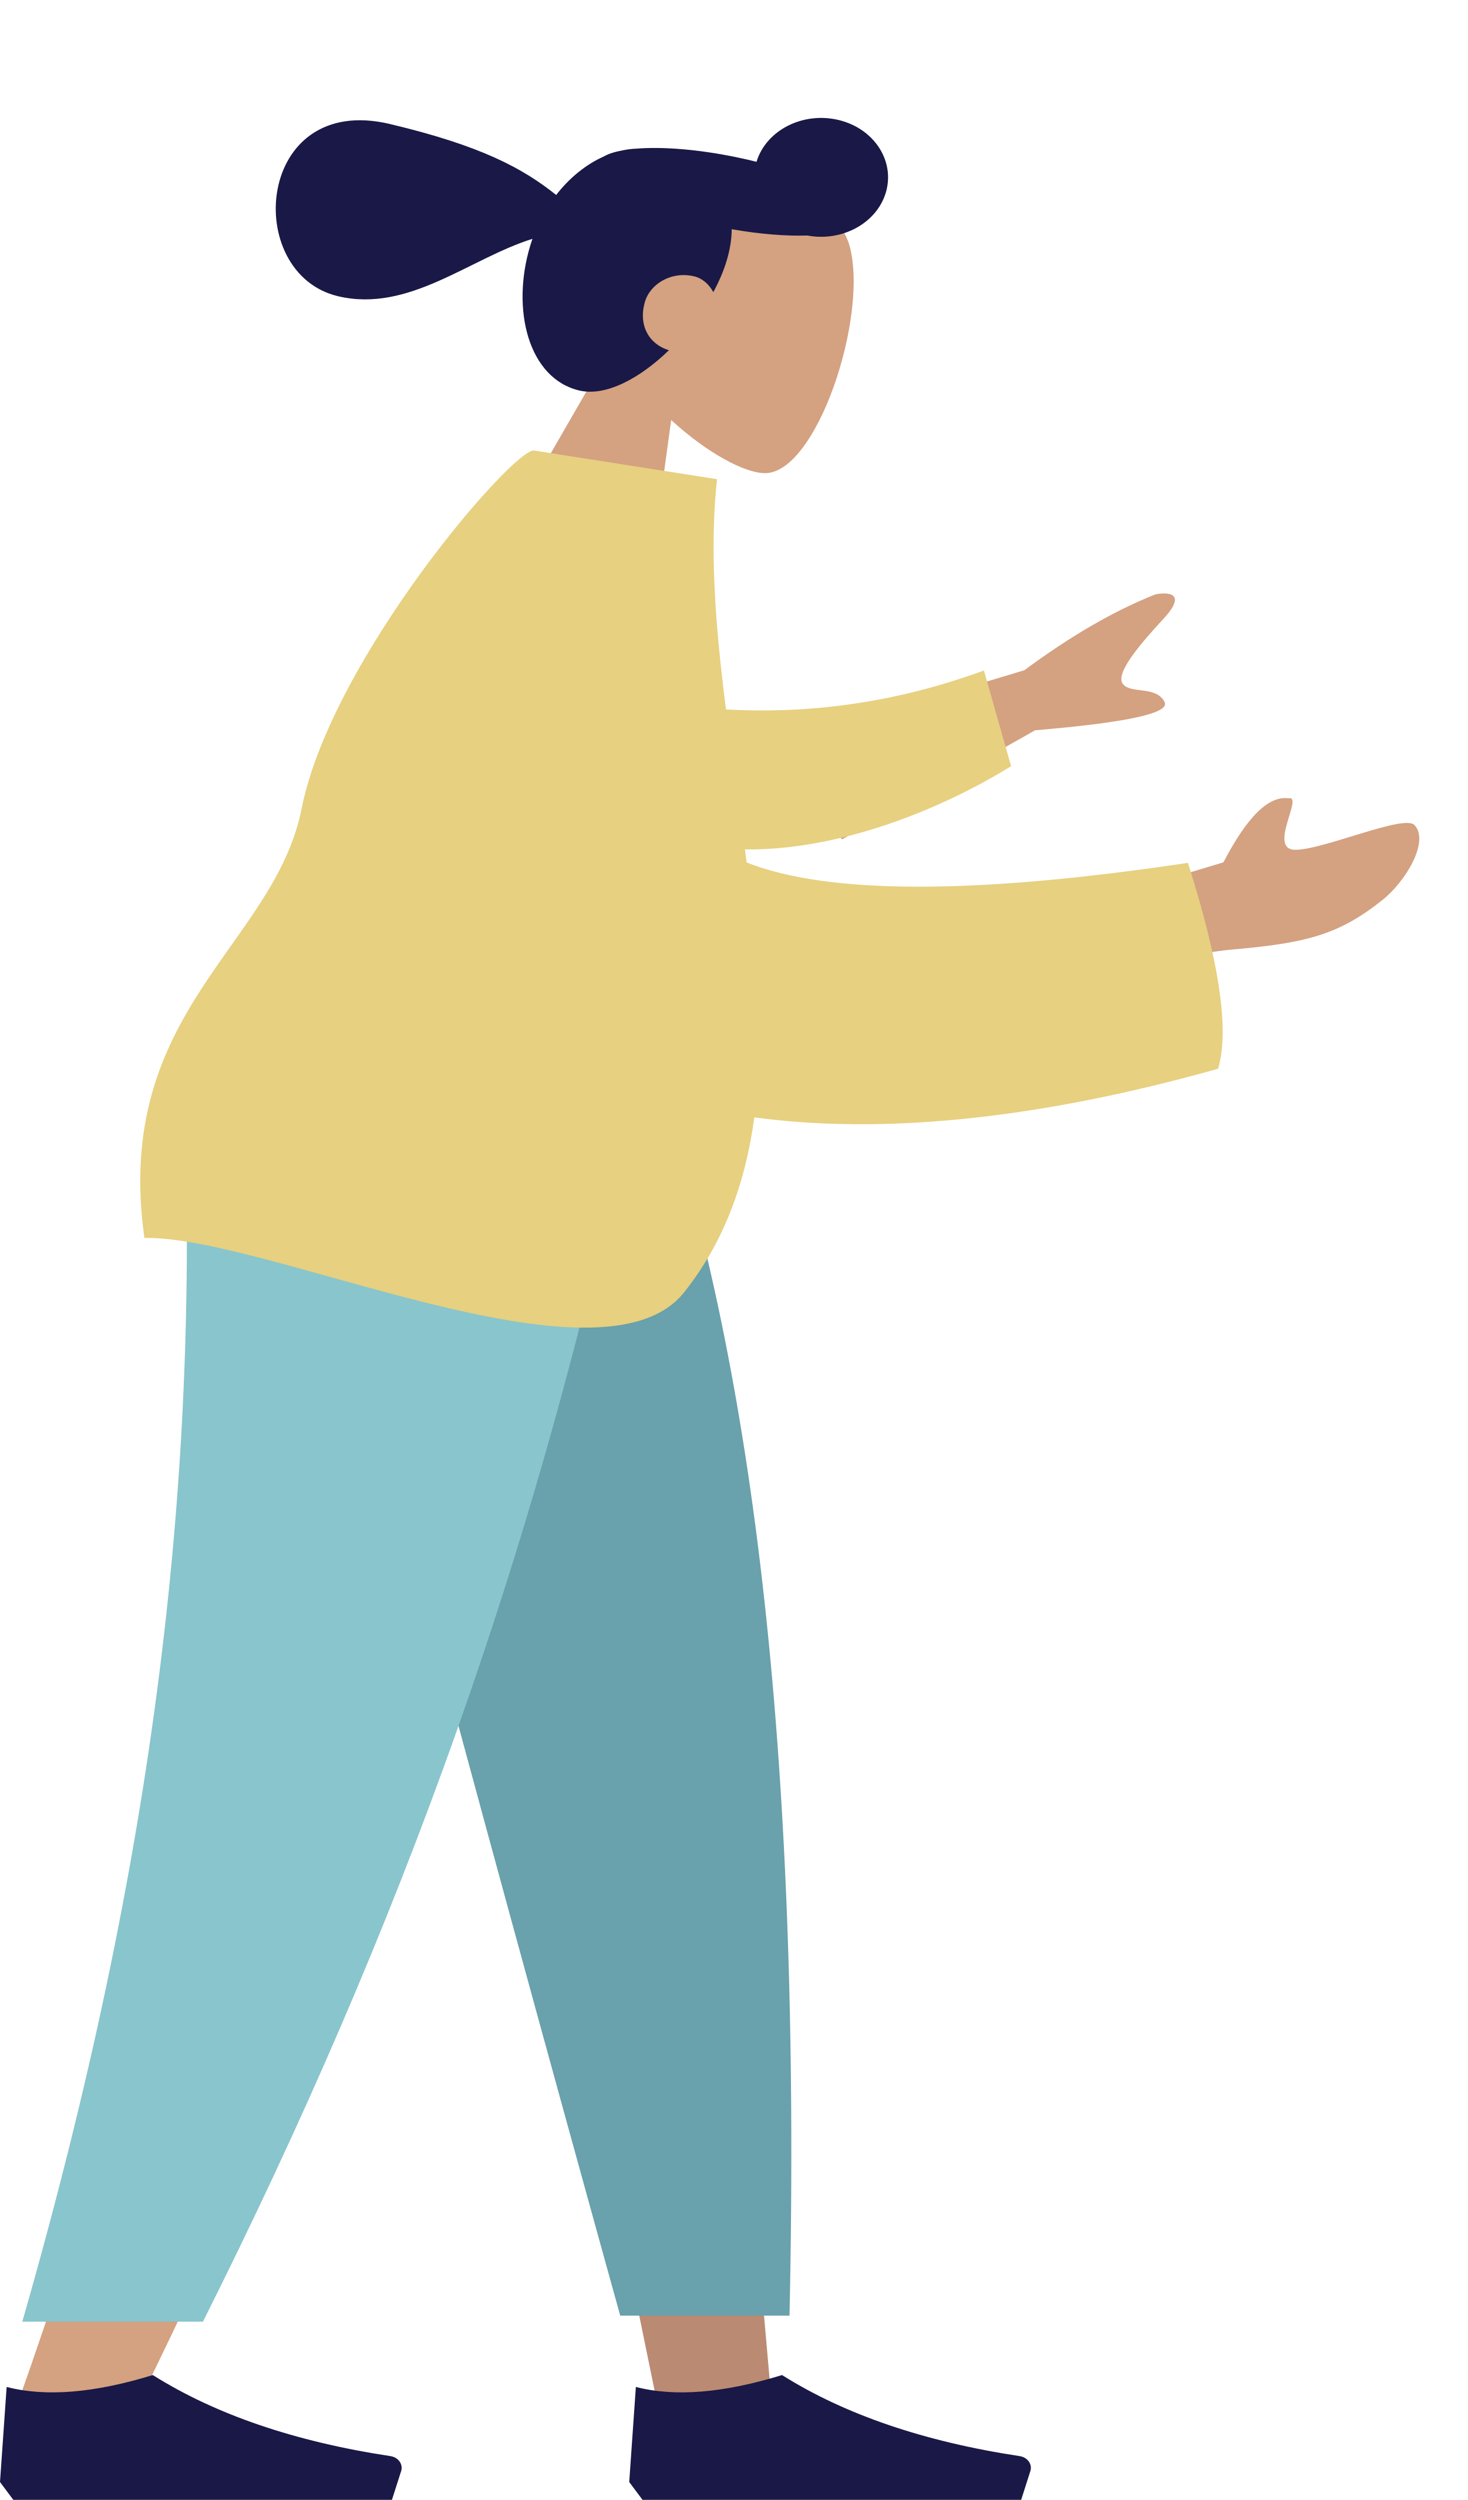<svg width="131" height="223" viewBox="0 0 131 223" fill="none" xmlns="http://www.w3.org/2000/svg">
<path fill-rule="evenodd" clip-rule="evenodd" d="M54.667 30.872C52.845 27.471 52.07 23.649 53.519 19.918C57.694 9.167 74.155 15.664 75.829 21.989C77.502 28.315 72.869 42.248 68.249 42.209C66.407 42.193 63.028 40.355 59.895 37.468L57.794 52.749L43.946 49.456L54.667 30.872Z" fill="#D4A181"/>
<path fill-rule="evenodd" clip-rule="evenodd" d="M59.693 31.242C57.093 33.758 54.052 35.396 51.68 34.832C47.173 33.761 45.583 27.652 47.319 21.903C47.38 21.701 47.445 21.502 47.514 21.305C41.87 23.074 36.468 27.923 30.16 26.423C21.578 24.382 22.808 8.212 34.798 11.063C42.953 13.002 46.645 15.01 49.631 17.392C50.828 15.849 52.3 14.662 53.874 13.963C54.272 13.73 54.829 13.549 55.516 13.422C55.94 13.331 56.366 13.275 56.793 13.259C59.083 13.075 62.247 13.313 65.651 14.011C66.287 14.141 66.907 14.282 67.509 14.433C68.37 11.615 71.639 9.945 74.82 10.701C78.006 11.459 79.897 14.365 79.044 17.193C78.218 19.927 75.127 21.587 72.043 21.008C70.159 21.071 67.818 20.889 65.295 20.447C65.293 21.307 65.148 22.251 64.837 23.282C64.562 24.192 64.157 25.131 63.653 26.062C63.286 25.367 62.679 24.826 61.949 24.652C59.908 24.167 58.037 25.319 57.56 26.901C56.953 28.909 57.821 30.672 59.693 31.242Z" fill="#191847"/>
<path fill-rule="evenodd" clip-rule="evenodd" d="M26.283 96.315L48.164 163.223L58.456 213.459H68.786L58.474 96.315H26.283Z" fill="#BA8B72"/>
<path fill-rule="evenodd" clip-rule="evenodd" d="M16.45 96.315C17.976 131.073 17.374 150.031 17.032 153.189C16.691 156.347 14.751 177.497 1.531 214.519H12.275C29.782 179.003 35.894 157.853 37.902 153.189C39.91 148.526 45.84 129.568 54.498 96.315H16.45Z" fill="#D4A181"/>
<path fill-rule="evenodd" clip-rule="evenodd" d="M25.813 96.315C31.505 119.338 41.349 156.089 55.346 206.568H70.454C71.57 154.756 66.823 120.655 58.602 96.315H25.813Z" fill="#69A1AC"/>
<path fill-rule="evenodd" clip-rule="evenodd" d="M16.373 96.315C17.868 131.073 13.993 165.317 1.989 207.109H18.11C35.648 172.123 48.219 138.049 56.811 96.315H16.373Z" fill="#89C5CC"/>
<path fill-rule="evenodd" clip-rule="evenodd" d="M0 221.41L0.593 212.929C4.064 213.83 8.411 213.476 13.635 211.869C19.252 215.399 26.323 217.81 34.847 219.101C35.498 219.199 35.935 219.747 35.824 220.324C35.817 220.362 35.807 220.399 35.796 220.435L34.976 223H13.635H1.186L0 221.41Z" fill="#191847"/>
<path fill-rule="evenodd" clip-rule="evenodd" d="M56.15 221.41L56.743 212.929C60.214 213.83 64.561 213.476 69.785 211.869C75.402 215.399 82.473 217.81 90.998 219.101C91.648 219.199 92.085 219.747 91.974 220.324C91.967 220.362 91.958 220.399 91.946 220.435L91.126 223H69.785H57.336L56.15 221.41Z" fill="#191847"/>
<path fill-rule="evenodd" clip-rule="evenodd" d="M69.024 66.516L91.414 59.788C95.521 56.741 99.418 54.485 103.107 53.021C104.189 52.806 105.994 52.856 103.832 55.192C101.67 57.528 99.514 60.072 100.194 61.002C100.874 61.932 103.188 61.143 103.925 62.628C104.417 63.617 100.565 64.456 92.369 65.145L75.137 74.878L69.024 66.516ZM99.34 79.893L109.177 76.924C111.28 72.872 113.209 70.969 114.965 71.216C116.42 70.872 113.011 75.875 115.653 75.808C118.294 75.741 125.331 72.609 126.237 73.61C127.578 75.091 125.411 78.657 123.371 80.28C119.558 83.314 116.74 84.114 110.055 84.694C106.559 84.997 102.629 86.085 98.263 87.96L99.34 79.893Z" fill="#D4A181"/>
<path fill-rule="evenodd" clip-rule="evenodd" d="M59.519 62.75C66.684 63.802 76.488 63.954 87.803 59.814L90.228 68.348C81.98 73.431 71.101 76.965 62.514 75.4C55.747 74.166 53.722 66.323 59.519 62.75Z" fill="#E7D07F"/>
<path fill-rule="evenodd" clip-rule="evenodd" d="M66.629 76.939C73.888 79.808 87.014 79.818 106.007 76.971C108.823 85.803 109.72 91.926 108.697 95.339C91.953 100.047 78.183 101.159 67.315 99.674C66.526 105.429 64.667 110.73 61.055 115.275C53.631 124.619 23.887 110.236 12.886 110.43C10.041 90.201 24.463 84.418 26.913 72.144C29.596 58.701 45.873 39.911 47.663 40.191L63.985 42.745C62.846 53.153 65.13 65.178 66.629 76.939Z" fill="#E7D07F"/>
</svg>
